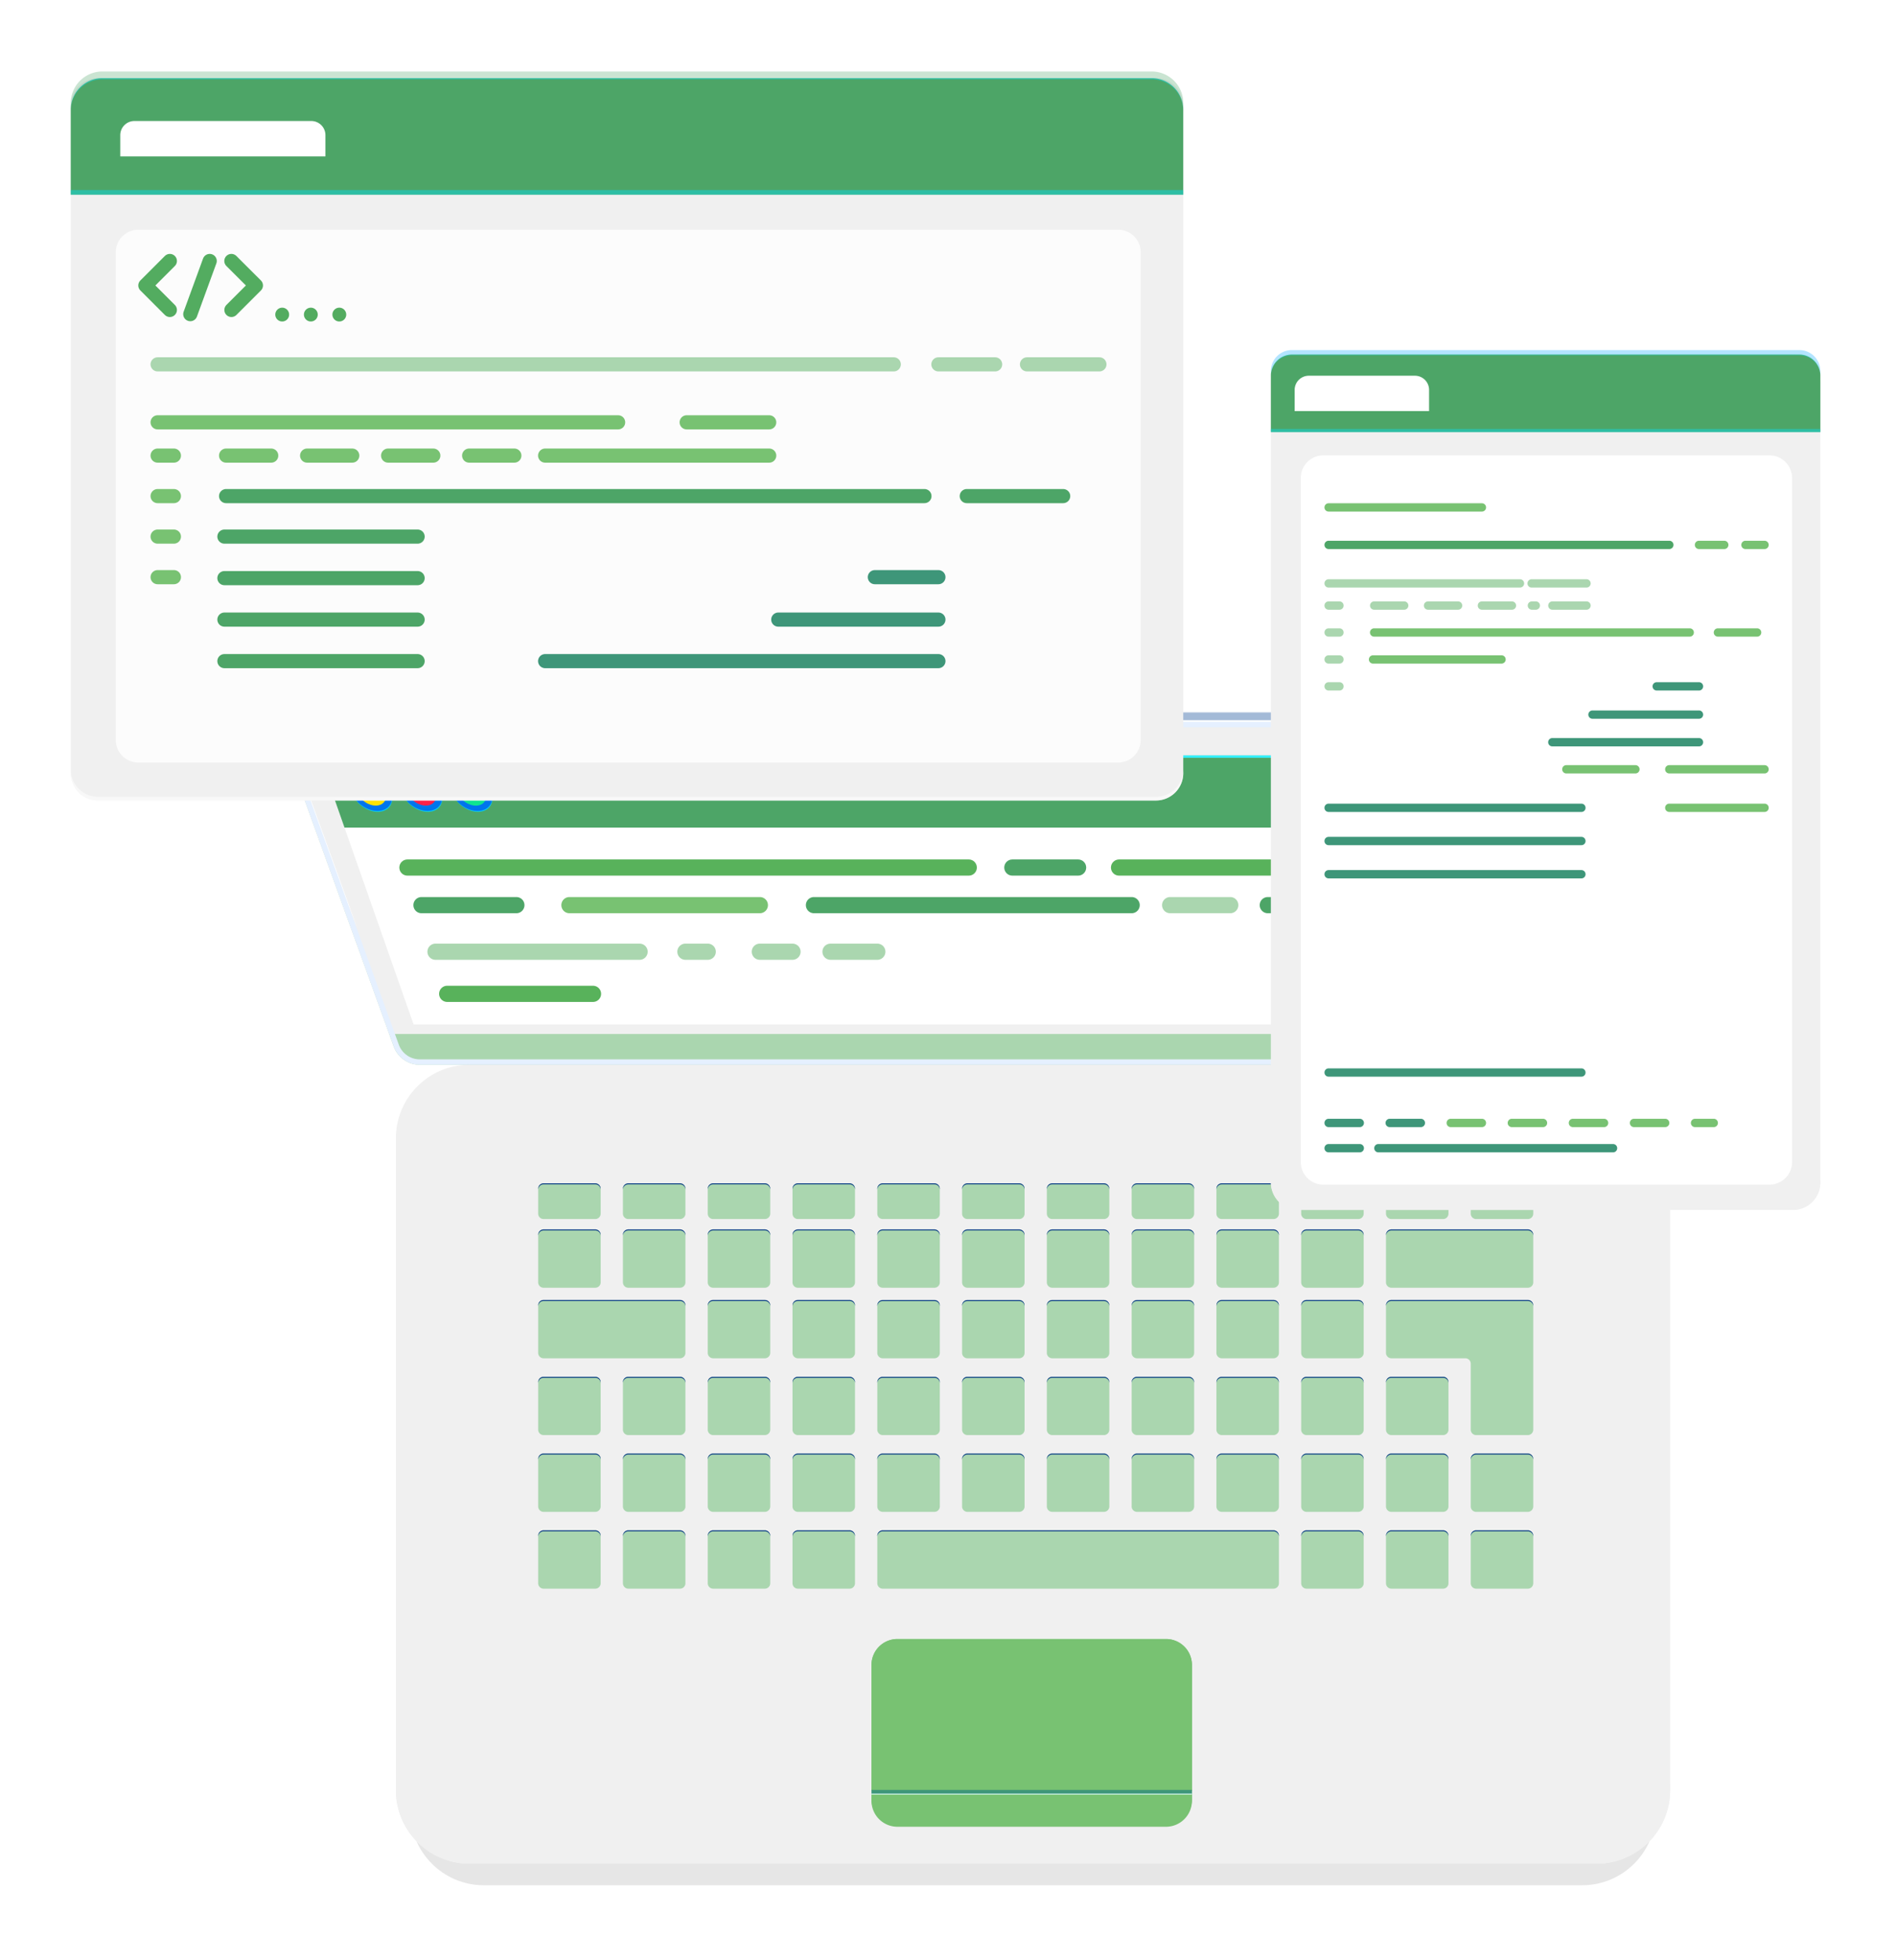 <svg width="268" height="277" fill="none" xmlns="http://www.w3.org/2000/svg"><g filter="url(#filter0_d)"><path opacity=".28" d="M223.637 263.442H68.395c-5.738 0-10.395-4.657-10.395-10.396v-89.552c0-5.739 4.657-10.395 10.395-10.395h155.242c5.739 0 10.396 4.656 10.396 10.395v89.552c0 5.739-4.649 10.396-10.396 10.396z" fill="#A4A4A4"/><path d="M225.68 260.393H66.353c-5.739 0-10.396-4.656-10.396-10.395v-92.121c0-5.739 4.657-10.395 10.396-10.395H225.68c5.738 0 10.395 4.656 10.395 10.395v92.113c0 5.747-4.649 10.403-10.395 10.403z" fill="#F0F0F0"/><path d="M225.68 258.983H66.353c-5.739 0-10.396-4.656-10.396-10.395v1.41c0 5.739 4.657 10.395 10.396 10.395H225.68c5.738 0 10.395-4.656 10.395-10.395v-1.41c0 5.739-4.649 10.395-10.395 10.395zM217.868 226.097H74.173a3.662 3.662 0 0 1-3.666-3.666v-59.142a3.662 3.662 0 0 1 3.666-3.666h143.695a3.662 3.662 0 0 1 3.665 3.666v59.142a3.672 3.672 0 0 1-3.665 3.666z" fill="#F0F0F0"/><path d="M217.868 225.068H74.173a3.663 3.663 0 0 1-3.666-3.666v-58.121a3.663 3.663 0 0 1 3.666-3.666h143.695a3.662 3.662 0 0 1 3.665 3.666v58.121a3.667 3.667 0 0 1-3.665 3.666z" fill="#F0F0F0"/><path d="M136.752 210.671h7.309c.42 0 .763-.343.763-.762v-6.715a.765.765 0 0 0-.763-.762h-7.309a.764.764 0 0 0-.762.762v6.715c0 .419.343.762.762.762zm-11.981 0h7.309c.42 0 .763-.343.763-.762v-6.715a.765.765 0 0 0-.763-.762h-7.309a.764.764 0 0 0-.762.762v6.715c0 .419.343.762.762.762zm-47.939-31.675h7.31c.419 0 .762-.343.762-.762v-6.714a.764.764 0 0 0-.763-.762h-7.309a.764.764 0 0 0-.762.762v6.714c0 .419.343.762.763.762zm47.939 9.969h7.309c.42 0 .763-.343.763-.762v-6.714a.765.765 0 0 0-.763-.763h-7.309a.765.765 0 0 0-.762.763v6.714c0 .419.343.762.762.762zm0 10.853h7.309c.42 0 .763-.343.763-.762v-6.714a.765.765 0 0 0-.763-.763h-7.309a.765.765 0 0 0-.762.763v6.714c0 .419.343.762.762.762zm0-30.531h7.309c.42 0 .763-.343.763-.763v-3.521a.765.765 0 0 0-.763-.762h-7.309a.764.764 0 0 0-.762.762v3.521c0 .42.343.763.762.763zm0 9.709h7.309c.42 0 .763-.343.763-.762v-6.714a.765.765 0 0 0-.763-.762h-7.309a.764.764 0 0 0-.762.762v6.714c0 .419.343.762.762.762zm-47.939-9.709h7.31c.419 0 .762-.343.762-.763v-3.521a.764.764 0 0 0-.763-.762h-7.309a.764.764 0 0 0-.762.762v3.521c0 .42.343.763.763.763zm19.29 11.439h-19.29a.765.765 0 0 0-.762.763v6.714c0 .419.343.762.763.762h19.29c.419 0 .762-.343.762-.762v-6.714a.765.765 0 0 0-.763-.763zm0 10.853h-7.309a.765.765 0 0 0-.762.763v6.714c0 .419.343.762.762.762h7.31c.419 0 .762-.343.762-.762v-6.714a.765.765 0 0 0-.763-.763zm-11.98 10.853h-7.31a.764.764 0 0 0-.762.762v6.715c0 .419.343.762.763.762h7.308c.42 0 .763-.343.763-.762v-6.715a.764.764 0 0 0-.763-.762zm11.98-31.674h-7.309a.764.764 0 0 0-.762.762v6.714c0 .419.343.762.762.762h7.31c.419 0 .762-.343.762-.762v-6.714a.764.764 0 0 0-.763-.762zm0 31.674h-7.309a.764.764 0 0 0-.762.762v6.715c0 .419.343.762.762.762h7.31c.419 0 .762-.343.762-.762v-6.715a.764.764 0 0 0-.763-.762zm-11.98-10.853h-7.31a.765.765 0 0 0-.762.763v6.714c0 .419.343.762.763.762h7.308c.42 0 .763-.343.763-.762v-6.714a.765.765 0 0 0-.763-.763zm11.98 21.706h-7.309a.764.764 0 0 0-.762.762v6.715c0 .419.343.762.762.762h7.31c.419 0 .762-.343.762-.762v-6.715a.764.764 0 0 0-.763-.762zm64.6-13.467h7.309a.764.764 0 0 0 .762-.762v-6.714a.765.765 0 0 0-.762-.763h-7.309a.765.765 0 0 0-.762.763v6.714c0 .419.343.762.762.762zm-23.97 0h7.309c.42 0 .763-.343.763-.762v-6.714a.765.765 0 0 0-.763-.763h-7.309a.765.765 0 0 0-.762.763v6.714c0 .419.343.762.762.762zm23.97-10.853h7.309a.764.764 0 0 0 .762-.762v-6.714a.765.765 0 0 0-.762-.763h-7.309a.765.765 0 0 0-.762.763v6.714c0 .419.343.762.762.762zm-11.989-19.678h7.309a.765.765 0 0 0 .762-.763v-3.521a.764.764 0 0 0-.762-.762h-7.309a.764.764 0 0 0-.762.762v3.521c0 .42.343.763.762.763zm11.989 41.384h7.309a.764.764 0 0 0 .762-.762v-6.715a.764.764 0 0 0-.762-.762h-7.309a.764.764 0 0 0-.762.762v6.715c0 .419.343.762.762.762zm35.95-41.384h7.309a.765.765 0 0 0 .762-.763v-3.521a.764.764 0 0 0-.762-.762h-7.309a.764.764 0 0 0-.762.762v3.521c0 .42.343.763.762.763zm-35.95 0h7.309a.765.765 0 0 0 .762-.763v-3.521a.764.764 0 0 0-.762-.762h-7.309a.764.764 0 0 0-.762.762v3.521c0 .42.343.763.762.763zm0 9.709h7.309a.764.764 0 0 0 .762-.762v-6.714a.764.764 0 0 0-.762-.762h-7.309a.764.764 0 0 0-.762.762v6.714c0 .419.343.762.762.762zm-64.6-14.755h-7.309a.764.764 0 0 0-.762.762v3.521c0 .42.343.763.762.763h7.31c.419 0 .762-.343.762-.763v-3.521a.764.764 0 0 0-.763-.762zm40.63 14.755h7.309c.42 0 .763-.343.763-.762v-6.714a.765.765 0 0 0-.763-.762h-7.309a.764.764 0 0 0-.762.762v6.714c0 .419.343.762.762.762zm11.981 0h7.309a.764.764 0 0 0 .762-.762v-6.714a.764.764 0 0 0-.762-.762h-7.309a.764.764 0 0 0-.762.762v6.714c0 .419.343.762.762.762zm-11.981 9.969h7.309c.42 0 .763-.343.763-.762v-6.714a.765.765 0 0 0-.763-.763h-7.309a.765.765 0 0 0-.762.763v6.714c0 .419.343.762.762.762zm0-19.678h7.309c.42 0 .763-.343.763-.763v-3.521a.765.765 0 0 0-.763-.762h-7.309a.764.764 0 0 0-.762.762v3.521c0 .42.343.763.762.763zm11.981 41.384h7.309a.764.764 0 0 0 .762-.762v-6.715a.764.764 0 0 0-.762-.762h-7.309a.764.764 0 0 0-.762.762v6.715c0 .419.343.762.762.762zm0-21.706h7.309a.764.764 0 0 0 .762-.762v-6.714a.765.765 0 0 0-.762-.763h-7.309a.765.765 0 0 0-.762.763v6.714c0 .419.343.762.762.762zm0 10.853h7.309a.764.764 0 0 0 .762-.762v-6.714a.765.765 0 0 0-.762-.763h-7.309a.765.765 0 0 0-.762.763v6.714c0 .419.343.762.762.762zm-64.592 13.467h-7.309a.764.764 0 0 0-.762.762v6.715c0 .419.343.762.763.762h7.308c.42 0 .763-.343.763-.762v-6.715a.764.764 0 0 0-.763-.762zm107.852-21.706h-7.309a.765.765 0 0 0-.762.763v6.714c0 .419.343.762.762.762h7.309a.764.764 0 0 0 .762-.762v-6.714a.765.765 0 0 0-.762-.763zm0-10.853h-7.309a.765.765 0 0 0-.762.763v6.714c0 .419.343.762.762.762h7.309a.764.764 0 0 0 .762-.762v-6.714a.765.765 0 0 0-.762-.763zm11.988 32.559h-7.309a.764.764 0 0 0-.762.762v6.715c0 .419.343.762.762.762h7.309a.764.764 0 0 0 .762-.762v-6.715a.764.764 0 0 0-.762-.762zm-11.988-49.044h-7.309a.764.764 0 0 0-.762.762v3.521c0 .42.343.763.762.763h7.309a.765.765 0 0 0 .762-.763v-3.521a.764.764 0 0 0-.762-.762zm0 6.517h-7.309a.764.764 0 0 0-.762.762v6.714c0 .419.343.762.762.762h7.309a.764.764 0 0 0 .762-.762v-6.714a.764.764 0 0 0-.762-.762zm-11.981 0h-7.309a.764.764 0 0 0-.762.762v6.714c0 .419.343.762.762.762h7.309a.764.764 0 0 0 .762-.762v-6.714a.764.764 0 0 0-.762-.762zm0-6.517h-7.309a.764.764 0 0 0-.762.762v3.521c0 .42.343.763.762.763h7.309a.765.765 0 0 0 .762-.763v-3.521a.764.764 0 0 0-.762-.762zm11.981 49.044h-7.309a.764.764 0 0 0-.762.762v6.715c0 .419.343.762.762.762h7.309a.764.764 0 0 0 .762-.762v-6.715a.764.764 0 0 0-.762-.762zm0-10.853h-7.309a.764.764 0 0 0-.762.762v6.715c0 .419.343.762.762.762h7.309a.764.764 0 0 0 .762-.762v-6.715a.764.764 0 0 0-.762-.762zm23.969-31.674h-19.29a.764.764 0 0 0-.762.762v6.714c0 .419.343.762.762.762h19.29a.764.764 0 0 0 .762-.762v-6.714a.764.764 0 0 0-.762-.762zm0-6.517h-7.309a.764.764 0 0 0-.762.762v3.521c0 .42.343.763.762.763h7.309a.765.765 0 0 0 .762-.763v-3.521a.764.764 0 0 0-.762-.762zm0 16.485h-19.29a.765.765 0 0 0-.762.763v6.714c0 .419.343.762.762.762h10.457c.419 0 .762.343.762.762v9.329c0 .419.343.762.762.762h7.309a.764.764 0 0 0 .762-.762v-17.567a.765.765 0 0 0-.762-.763zm-107.851 32.559h-7.309a.764.764 0 0 0-.762.762v6.715c0 .419.343.762.762.762h7.309a.764.764 0 0 0 .762-.762v-6.715a.764.764 0 0 0-.762-.762zm95.87-10.853h-7.309a.764.764 0 0 0-.762.762v6.715c0 .419.343.762.762.762h7.309a.764.764 0 0 0 .762-.762v-6.715a.764.764 0 0 0-.762-.762zm0-10.853h-7.309a.765.765 0 0 0-.762.763v6.714c0 .419.343.762.762.762h7.309a.764.764 0 0 0 .762-.762v-6.714a.765.765 0 0 0-.762-.763zm11.981 21.706h-7.309a.764.764 0 0 0-.762.762v6.715c0 .419.343.762.762.762h7.309a.764.764 0 0 0 .762-.762v-6.715a.764.764 0 0 0-.762-.762zm0-10.853h-7.309a.764.764 0 0 0-.762.762v6.715c0 .419.343.762.762.762h7.309a.764.764 0 0 0 .762-.762v-6.715a.764.764 0 0 0-.762-.762zm-95.87 0h-7.309a.764.764 0 0 0-.762.762v6.715c0 .419.343.762.762.762h7.309a.764.764 0 0 0 .762-.762v-6.715a.764.764 0 0 0-.762-.762zm-11.981-31.674h-7.309a.764.764 0 0 0-.762.762v6.714c0 .419.343.762.762.762h7.309a.764.764 0 0 0 .762-.762v-6.714a.764.764 0 0 0-.762-.762zm11.981 42.527h-7.309a.764.764 0 0 0-.762.762v6.715c0 .419.343.762.762.762h7.309a.764.764 0 0 0 .762-.762v-6.715a.764.764 0 0 0-.762-.762zm-11.981-49.044h-7.309a.764.764 0 0 0-.762.762v3.521c0 .42.343.763.762.763h7.309a.765.765 0 0 0 .762-.763v-3.521a.764.764 0 0 0-.762-.762zm71.901 16.485h-7.309a.765.765 0 0 0-.762.763v6.714c0 .419.343.762.762.762h7.309a.764.764 0 0 0 .762-.762v-6.714a.765.765 0 0 0-.762-.763zm-71.901 21.706h-7.309a.764.764 0 0 0-.762.762v6.715c0 .419.343.762.762.762h7.309a.764.764 0 0 0 .762-.762v-6.715a.764.764 0 0 0-.762-.762zm0-10.853h-7.309a.765.765 0 0 0-.762.763v6.714c0 .419.343.762.762.762h7.309a.764.764 0 0 0 .762-.762v-6.714a.765.765 0 0 0-.762-.763zm0-10.853h-7.309a.765.765 0 0 0-.762.763v6.714c0 .419.343.762.762.762h7.309a.764.764 0 0 0 .762-.762v-6.714a.765.765 0 0 0-.762-.763zm11.981 10.853h-7.309a.765.765 0 0 0-.762.763v6.714c0 .419.343.762.762.762h7.309a.764.764 0 0 0 .762-.762v-6.714a.765.765 0 0 0-.762-.763zm59.92 0h-7.309a.765.765 0 0 0-.762.763v6.714c0 .419.343.762.762.762h7.309a.764.764 0 0 0 .762-.762v-6.714a.765.765 0 0 0-.762-.763zm0 21.706h-55.241a.764.764 0 0 0-.762.762v6.715c0 .419.343.762.762.762h55.241a.764.764 0 0 0 .762-.762v-6.715a.764.764 0 0 0-.762-.762zm0-10.853h-7.309a.764.764 0 0 0-.762.762v6.715c0 .419.343.762.762.762h7.309a.764.764 0 0 0 .762-.762v-6.715a.764.764 0 0 0-.762-.762zm-59.92-21.706h-7.309a.765.765 0 0 0-.762.763v6.714c0 .419.343.762.762.762h7.309a.764.764 0 0 0 .762-.762v-6.714a.765.765 0 0 0-.762-.763zm0-9.968h-7.309a.764.764 0 0 0-.762.762v6.714c0 .419.343.762.762.762h7.309a.764.764 0 0 0 .762-.762v-6.714a.764.764 0 0 0-.762-.762zm0-6.517h-7.309a.764.764 0 0 0-.762.762v3.521c0 .42.343.763.762.763h7.309a.765.765 0 0 0 .762-.763v-3.521a.764.764 0 0 0-.762-.762z" fill="#AAD6AF"/><path d="M76.832 164.378h7.31c.419 0 .762.343.762.763v-.138a.764.764 0 0 0-.763-.762h-7.309a.764.764 0 0 0-.762.762v.138c0-.42.343-.763.763-.763zM76.832 170.895h7.31c.419 0 .762.343.762.762v-.137a.764.764 0 0 0-.763-.762h-7.309a.764.764 0 0 0-.762.762v.137c0-.419.343-.762.763-.762zM124.771 202.569h7.309c.42 0 .763.343.763.763v-.138a.765.765 0 0 0-.763-.762h-7.309a.764.764 0 0 0-.762.762v.138c0-.42.343-.763.762-.763zM124.771 180.871h7.309c.42 0 .763.343.763.762v-.137a.765.765 0 0 0-.763-.762h-7.309a.764.764 0 0 0-.762.762v.137c0-.419.343-.762.762-.762zM124.771 170.895h7.309c.42 0 .763.343.763.762v-.137a.765.765 0 0 0-.763-.762h-7.309a.764.764 0 0 0-.762.762v.137c0-.419.343-.762.762-.762zM124.771 191.717h7.309c.42 0 .763.342.763.762v-.138a.765.765 0 0 0-.763-.762h-7.309a.764.764 0 0 0-.762.762v.138c0-.42.343-.762.762-.762zM84.141 213.285h-7.309a.764.764 0 0 0-.762.762v.137c0-.419.343-.762.763-.762h7.308c.42 0 .763.343.763.762v-.137a.764.764 0 0 0-.763-.762zM96.122 191.579h-7.309a.764.764 0 0 0-.762.762v.138c0-.42.343-.762.762-.762h7.31c.419 0 .762.342.762.762v-.138a.764.764 0 0 0-.763-.762zM84.141 202.432h-7.309a.764.764 0 0 0-.762.762v.138c0-.42.343-.763.763-.763h7.308c.42 0 .763.343.763.763v-.138a.764.764 0 0 0-.763-.762zM124.771 164.378h7.309c.42 0 .763.343.763.763v-.138a.765.765 0 0 0-.763-.762h-7.309a.764.764 0 0 0-.762.762v.138c0-.42.343-.763.762-.763zM96.122 170.758h-7.309a.764.764 0 0 0-.762.762v.137c0-.419.343-.762.762-.762h7.31c.419 0 .762.343.762.762v-.137a.764.764 0 0 0-.763-.762zM96.122 180.726h-19.29a.764.764 0 0 0-.762.762v.138c0-.42.343-.763.763-.763h19.29c.419 0 .762.343.762.763v-.138a.764.764 0 0 0-.763-.762zM84.141 191.579h-7.309a.764.764 0 0 0-.762.762v.138c0-.42.343-.762.763-.762h7.308c.42 0 .763.342.763.762v-.138a.764.764 0 0 0-.763-.762zM96.122 213.285h-7.309a.764.764 0 0 0-.762.762v.137c0-.419.343-.762.762-.762h7.31c.419 0 .762.343.762.762v-.137a.764.764 0 0 0-.763-.762zM96.122 202.432h-7.309a.764.764 0 0 0-.762.762v.138c0-.42.343-.763.762-.763h7.31c.419 0 .762.343.762.763v-.138a.764.764 0 0 0-.763-.762zM160.722 202.569h7.309c.419 0 .762.343.762.763v-.138a.764.764 0 0 0-.762-.762h-7.309a.764.764 0 0 0-.762.762v.138c0-.42.343-.763.762-.763zM160.722 180.871h7.309c.419 0 .762.343.762.762v-.137a.764.764 0 0 0-.762-.762h-7.309a.764.764 0 0 0-.762.762v.137c0-.419.343-.762.762-.762zM160.722 191.717h7.309c.419 0 .762.342.762.762v-.138a.764.764 0 0 0-.762-.762h-7.309a.764.764 0 0 0-.762.762v.138c0-.42.343-.762.762-.762zM96.122 164.241h-7.309a.764.764 0 0 0-.762.762v.138c0-.42.343-.763.762-.763h7.31c.419 0 .762.343.762.763v-.138a.764.764 0 0 0-.763-.762zM148.733 164.378h7.309c.419 0 .762.343.762.763v-.138a.764.764 0 0 0-.762-.762h-7.309a.764.764 0 0 0-.762.762v.138c0-.42.343-.763.762-.763zM148.733 170.895h7.309c.419 0 .762.343.762.762v-.137a.764.764 0 0 0-.762-.762h-7.309a.764.764 0 0 0-.762.762v.137c0-.419.343-.762.762-.762zM196.672 164.378h7.309c.419 0 .762.343.762.763v-.138a.764.764 0 0 0-.762-.762h-7.309a.764.764 0 0 0-.762.762v.138c0-.42.343-.763.762-.763zM160.722 170.895h7.309c.419 0 .762.343.762.762v-.137a.764.764 0 0 0-.762-.762h-7.309a.764.764 0 0 0-.762.762v.137c0-.419.343-.762.762-.762zM160.722 164.378h7.309c.419 0 .762.343.762.763v-.138a.764.764 0 0 0-.762-.762h-7.309a.764.764 0 0 0-.762.762v.138c0-.42.343-.763.762-.763zM148.733 180.871h7.309c.419 0 .762.343.762.762v-.137a.764.764 0 0 0-.762-.762h-7.309a.764.764 0 0 0-.762.762v.137c0-.419.343-.762.762-.762zM136.752 170.895h7.309c.42 0 .762.343.762.762v-.137a.764.764 0 0 0-.762-.762h-7.309a.764.764 0 0 0-.762.762v.137c0-.419.343-.762.762-.762zM136.752 180.871h7.309c.42 0 .762.343.762.762v-.137a.764.764 0 0 0-.762-.762h-7.309a.764.764 0 0 0-.762.762v.137c0-.419.343-.762.762-.762zM136.752 191.717h7.309c.42 0 .762.342.762.762v-.138a.764.764 0 0 0-.762-.762h-7.309a.764.764 0 0 0-.762.762v.138c0-.42.343-.762.762-.762zM148.733 191.717h7.309c.419 0 .762.342.762.762v-.138a.764.764 0 0 0-.762-.762h-7.309a.764.764 0 0 0-.762.762v.138c0-.42.343-.762.762-.762zM136.752 202.569h7.309c.42 0 .762.343.762.763v-.138a.764.764 0 0 0-.762-.762h-7.309a.764.764 0 0 0-.762.762v.138c0-.42.343-.763.762-.763zM136.752 164.378h7.309c.42 0 .762.343.762.763v-.138a.764.764 0 0 0-.762-.762h-7.309a.764.764 0 0 0-.762.762v.138c0-.42.343-.763.762-.763zM148.733 202.569h7.309c.419 0 .762.343.762.763v-.138a.764.764 0 0 0-.762-.762h-7.309a.764.764 0 0 0-.762.762v.138c0-.42.343-.763.762-.763zM180.012 213.285h-55.241a.764.764 0 0 0-.762.762v.137c0-.419.343-.762.762-.762h55.241c.419 0 .762.343.762.762v-.137a.764.764 0 0 0-.762-.762zM203.981 213.285h-7.309a.764.764 0 0 0-.762.762v.137c0-.419.343-.762.762-.762h7.309c.419 0 .762.343.762.762v-.137a.764.764 0 0 0-.762-.762zM191.993 164.241h-7.309a.764.764 0 0 0-.762.762v.138c0-.42.343-.763.762-.763h7.309c.419 0 .762.343.762.763v-.138a.764.764 0 0 0-.762-.762zM191.993 180.726h-7.309a.764.764 0 0 0-.762.762v.138c0-.42.343-.763.762-.763h7.309c.419 0 .762.343.762.763v-.138a.764.764 0 0 0-.762-.762zM191.993 170.758h-7.309a.764.764 0 0 0-.762.762v.137c0-.419.343-.762.762-.762h7.309c.419 0 .762.343.762.762v-.137a.764.764 0 0 0-.762-.762zM191.993 191.579h-7.309a.764.764 0 0 0-.762.762v.138c0-.42.343-.762.762-.762h7.309c.419 0 .762.342.762.762v-.138a.764.764 0 0 0-.762-.762zM191.993 213.285h-7.309a.764.764 0 0 0-.762.762v.137c0-.419.343-.762.762-.762h7.309c.419 0 .762.343.762.762v-.137a.764.764 0 0 0-.762-.762zM191.993 202.432h-7.309a.764.764 0 0 0-.762.762v.138c0-.42.343-.763.762-.763h7.309c.419 0 .762.343.762.763v-.138a.764.764 0 0 0-.762-.762zM215.962 164.241h-7.309a.764.764 0 0 0-.762.762v.138c0-.42.343-.763.762-.763h7.309c.419 0 .762.343.762.763v-.138a.764.764 0 0 0-.762-.762zM203.981 202.432h-7.309a.764.764 0 0 0-.762.762v.138c0-.42.343-.763.762-.763h7.309c.419 0 .762.343.762.763v-.138a.764.764 0 0 0-.762-.762zM180.012 164.241h-7.309a.764.764 0 0 0-.762.762v.138c0-.42.343-.763.762-.763h7.309c.419 0 .762.343.762.763v-.138a.764.764 0 0 0-.762-.762zM215.962 180.726h-19.29a.764.764 0 0 0-.762.762v.138c0-.42.343-.763.762-.763h19.29c.419 0 .762.343.762.763v-.138a.764.764 0 0 0-.762-.762zM215.962 170.758h-19.29a.764.764 0 0 0-.762.762v.137c0-.419.343-.762.762-.762h19.29c.419 0 .762.343.762.762v-.137a.764.764 0 0 0-.762-.762zM215.962 202.432h-7.309a.764.764 0 0 0-.762.762v.138c0-.42.343-.763.762-.763h7.309c.419 0 .762.343.762.763v-.138a.764.764 0 0 0-.762-.762zM203.981 191.579h-7.309a.764.764 0 0 0-.762.762v.138c0-.42.343-.762.762-.762h7.309c.419 0 .762.342.762.762v-.138a.764.764 0 0 0-.762-.762zM215.962 213.285h-7.309a.764.764 0 0 0-.762.762v.137c0-.419.343-.762.762-.762h7.309c.419 0 .762.343.762.762v-.137a.764.764 0 0 0-.762-.762zM120.092 202.432h-7.309a.764.764 0 0 0-.762.762v.138c0-.42.343-.763.762-.763h7.309c.419 0 .762.343.762.763v-.138a.764.764 0 0 0-.762-.762zM108.111 164.241h-7.309a.764.764 0 0 0-.762.762v.138c0-.42.343-.763.762-.763h7.309c.419 0 .762.343.762.763v-.138a.764.764 0 0 0-.762-.762zM120.092 213.285h-7.309a.764.764 0 0 0-.762.762v.137c0-.419.343-.762.762-.762h7.309c.419 0 .762.343.762.762v-.137a.764.764 0 0 0-.762-.762zM108.111 213.285h-7.309a.764.764 0 0 0-.762.762v.137c0-.419.343-.762.762-.762h7.309c.419 0 .762.343.762.762v-.137a.764.764 0 0 0-.762-.762zM108.111 170.758h-7.309a.764.764 0 0 0-.762.762v.137c0-.419.343-.762.762-.762h7.309c.419 0 .762.343.762.762v-.137a.764.764 0 0 0-.762-.762zM108.111 202.432h-7.309a.764.764 0 0 0-.762.762v.138c0-.42.343-.763.762-.763h7.309c.419 0 .762.343.762.763v-.138a.764.764 0 0 0-.762-.762zM108.111 180.726h-7.309a.764.764 0 0 0-.762.762v.138c0-.42.343-.763.762-.763h7.309c.419 0 .762.343.762.763v-.138a.764.764 0 0 0-.762-.762zM108.111 191.579h-7.309a.764.764 0 0 0-.762.762v.138c0-.42.343-.762.762-.762h7.309c.419 0 .762.342.762.762v-.138a.764.764 0 0 0-.762-.762zM180.012 191.579h-7.309a.764.764 0 0 0-.762.762v.138c0-.42.343-.762.762-.762h7.309c.419 0 .762.342.762.762v-.138a.764.764 0 0 0-.762-.762zM180.012 202.432h-7.309a.764.764 0 0 0-.762.762v.138c0-.42.343-.763.762-.763h7.309c.419 0 .762.343.762.763v-.138a.764.764 0 0 0-.762-.762zM180.012 170.758h-7.309a.764.764 0 0 0-.762.762v.137c0-.419.343-.762.762-.762h7.309c.419 0 .762.343.762.762v-.137a.764.764 0 0 0-.762-.762zM180.012 180.726h-7.309a.764.764 0 0 0-.762.762v.138c0-.42.343-.763.762-.763h7.309c.419 0 .762.343.762.763v-.138a.764.764 0 0 0-.762-.762zM120.092 164.241h-7.309a.764.764 0 0 0-.762.762v.138c0-.42.343-.763.762-.763h7.309c.419 0 .762.343.762.763v-.138a.764.764 0 0 0-.762-.762zM120.092 180.726h-7.309a.764.764 0 0 0-.762.762v.138c0-.42.343-.763.762-.763h7.309c.419 0 .762.343.762.763v-.138a.764.764 0 0 0-.762-.762zM120.092 170.758h-7.309a.764.764 0 0 0-.762.762v.137c0-.419.343-.762.762-.762h7.309c.419 0 .762.343.762.762v-.137a.764.764 0 0 0-.762-.762zM120.092 191.579h-7.309a.764.764 0 0 0-.762.762v.138c0-.42.343-.762.762-.762h7.309c.419 0 .762.342.762.762v-.138a.764.764 0 0 0-.762-.762z" fill="#003284"/><path d="M164.815 255.173h-37.963a3.663 3.663 0 0 1-3.666-3.666v-19.199a3.663 3.663 0 0 1 3.666-3.666h37.963a3.662 3.662 0 0 1 3.665 3.666v19.199a3.667 3.667 0 0 1-3.665 3.666z" fill="#78C272"/><path d="M164.815 254.936h-37.963a3.662 3.662 0 0 1-3.666-3.665v-18.963a3.663 3.663 0 0 1 3.666-3.666h37.963a3.662 3.662 0 0 1 3.665 3.666v18.963a3.661 3.661 0 0 1-3.665 3.665z" fill="#78C272"/><path d="M168.48 250.089h-45.294v.526h45.294v-.526z" fill="#E6FFFF"/><path d="M168.48 249.967h-45.294v.526h45.294v-.526z" fill="#3E9679"/><path d="M232.074 145.691H59.966a3.903 3.903 0 0 1-3.658-2.561l-15.586-40.104c-.442-3.247 1.959-5.45 4.65-5.45H246.66c3.156 0 5.198 2.965 4.604 5.953l-15.54 39.601a3.884 3.884 0 0 1-3.651 2.561z" fill="#A3BAD7"/><path d="M45.371 97.698h201.29c2.744 0 4.642 2.24 4.703 4.794.008-2.599-1.913-4.916-4.703-4.916H45.371c-2.53 0-4.801 1.944-4.695 4.878-.038-2.858 2.203-4.756 4.695-4.756z" fill="#fff"/><path d="M232.699 147.482H59.334a3.925 3.925 0 0 1-3.681-2.584L40.958 104.26c-.922-2.553.968-5.243 3.681-5.243h202.762c2.713 0 4.603 2.69 3.681 5.243l-14.694 40.638a3.932 3.932 0 0 1-3.689 2.584z" fill="#AAD6AF"/><path d="M247.393 99.017H44.639c-2.713 0-4.603 2.69-3.68 5.243l14.06 38.877H237.02l14.062-38.877c.914-2.553-.976-5.243-3.689-5.243z" fill="#F0F0F0"/><path d="M45.112 103.757l13.353 38.031h174.333l14.069-38.031H45.112z" fill="#fff"/><path d="M240.831 130.112l10.274-26.187c.838-2.523-1.037-5.144-3.712-5.144H44.639c-2.377 0-4.115 2.065-3.902 4.29l9.817 25.266-8.88-24.572a3.13 3.13 0 0 1 .382-2.881 3.118 3.118 0 0 1 2.584-1.341H247.4c1.044 0 1.981.487 2.583 1.341.602.854.74 1.905.381 2.881l-9.534 26.347z" fill="#fff"/><path d="M247.393 99.779a3.12 3.12 0 0 1 2.584 1.341 3.09 3.09 0 0 1 .381 2.881l-14.694 40.638a3.162 3.162 0 0 1-2.965 2.08H59.334a3.161 3.161 0 0 1-2.965-2.08l-14.694-40.638a3.13 3.13 0 0 1 .38-2.881 3.12 3.12 0 0 1 2.584-1.341h202.754zm0-.762H44.639c-2.713 0-4.603 2.69-3.68 5.243l14.694 40.638a3.925 3.925 0 0 0 3.68 2.584H232.7a3.925 3.925 0 0 0 3.681-2.584l14.694-40.638c.922-2.553-.968-5.243-3.681-5.243z" fill="#E5F0FF"/><path d="M222.646 158.609c2.16 0 3.91-1.792 3.91-4.001 0-2.21-1.75-4.002-3.91-4.002-2.159 0-3.91 1.792-3.91 4.002 0 2.209 1.751 4.001 3.91 4.001z" fill="#E0F3FF"/><path d="M222.646 158.426a3.91 3.91 0 1 0 0-7.82 3.91 3.91 0 0 0 0 7.82z" fill="#B6BAD7"/><path d="M222.646 157.732a3.216 3.216 0 1 0 0-6.432 3.216 3.216 0 0 0 0 6.432z" fill="#D0DDFF"/><path d="M222.646 157.649a3.21 3.21 0 0 1-3.208-3.171c0 .015-.008.023-.008.038a3.217 3.217 0 0 0 6.432 0c0-.015 0-.023-.007-.038a3.211 3.211 0 0 1-3.209 3.171z" fill="#E0F3FF"/><path d="M48.694 113.962h194.393l3.78-10.205H45.112l3.582 10.205z" fill="#4DA567"/><path d="M246.738 104.1l.129-.343H45.112l.114.343h201.512z" fill="#35EFFF"/><path d="M55.094 110.967c.75-1.022.22-2.684-1.181-3.712-1.402-1.028-3.146-1.033-3.895-.012-.75 1.022-.22 2.684 1.181 3.712 1.402 1.028 3.146 1.033 3.895.012z" fill="#00D4FF"/><path d="M55.109 110.794c.704-1.038.119-2.663-1.306-3.629-1.425-.966-3.15-.907-3.854.131-.704 1.038-.12 2.663 1.305 3.629 1.425.966 3.151.907 3.855-.131z" fill="#0075EC"/><path d="M54.346 110.277c.495-.732.084-1.877-.92-2.557-1.003-.68-2.218-.638-2.714.093-.496.732-.085 1.877.919 2.557 1.003.68 2.218.638 2.715-.093z" fill="#FFE200"/><path d="M51.979 107.309c1.06 0 2.172.793 2.507 1.768 0-.015 0-.023-.007-.038-.32-.998-1.448-1.806-2.523-1.806-1.075 0-1.684.808-1.357 1.806.008.015.008.023.016.038-.297-.975.305-1.768 1.364-1.768z" fill="#FFFF4E"/><path d="M62.174 110.965c.75-1.022.22-2.683-1.182-3.712-1.401-1.028-3.145-1.033-3.895-.011-.749 1.022-.22 2.683 1.182 3.711s3.146 1.034 3.895.012z" fill="#00D4FF"/><path d="M62.188 110.793c.704-1.038.12-2.663-1.306-3.629-1.424-.966-3.15-.907-3.854.131-.704 1.038-.12 2.663 1.306 3.629 1.425.966 3.15.907 3.854-.131z" fill="#0075EC"/><path d="M61.425 110.276c.496-.732.085-1.877-.919-2.557-1.003-.68-2.219-.638-2.715.093-.496.732-.084 1.876.92 2.557 1.003.68 2.218.638 2.714-.093z" fill="#FF2149"/><path d="M59.052 107.309c1.06 0 2.172.793 2.507 1.768 0-.015 0-.023-.008-.038-.32-.998-1.448-1.806-2.522-1.806-1.075 0-1.685.808-1.357 1.806.008.015.008.023.015.038-.297-.975.313-1.768 1.365-1.768z" fill="#FF528A"/><path d="M69.253 110.963c.75-1.021.22-2.683-1.181-3.711-1.402-1.028-3.146-1.034-3.895-.012-.75 1.022-.22 2.684 1.181 3.712 1.402 1.028 3.146 1.033 3.895.011z" fill="#00D4FF"/><path d="M69.263 110.798c.704-1.038.12-2.663-1.305-3.629-1.425-.966-3.151-.907-3.855.131-.704 1.038-.12 2.663 1.306 3.629 1.425.966 3.15.907 3.854-.131z" fill="#0075EC"/><path d="M68.5 110.281c.496-.732.085-1.876-.919-2.557-1.003-.68-2.219-.638-2.715.093-.495.732-.084 1.877.92 2.557 1.003.68 2.218.638 2.714-.093z" fill="#0FE490"/><path d="M66.132 107.309c1.06 0 2.172.793 2.507 1.768 0-.015 0-.023-.007-.038-.32-.998-1.448-1.806-2.523-1.806-1.075 0-1.684.808-1.356 1.806.007.015.007.023.015.038-.297-.975.305-1.768 1.364-1.768z" fill="#45FFC6"/><path d="M136.935 120.753H57.588c-.632 0-1.143-.51-1.143-1.143s.51-1.143 1.143-1.143h79.347c.633 0 1.144.51 1.144 1.143s-.511 1.143-1.144 1.143z" fill="#58B25B"/><path d="M152.392 120.753h-9.299c-.632 0-1.143-.51-1.143-1.143s.511-1.143 1.143-1.143h9.299c.632 0 1.143.51 1.143 1.143s-.511 1.143-1.143 1.143z" fill="#4DA567"/><path d="M183.929 120.753h-25.753c-.632 0-1.143-.51-1.143-1.143s.511-1.143 1.143-1.143h25.753c.633 0 1.143.51 1.143 1.143s-.518 1.143-1.143 1.143z" fill="#58B25B"/><path d="M200.323 120.753h-5.183c-.632 0-1.143-.51-1.143-1.143s.511-1.143 1.143-1.143h5.183c.633 0 1.143.51 1.143 1.143a1.14 1.14 0 0 1-1.143 1.143zM209.217 120.753h-5.182c-.633 0-1.144-.51-1.144-1.143s.511-1.143 1.144-1.143h5.182c.633 0 1.143.51 1.143 1.143a1.14 1.14 0 0 1-1.143 1.143z" fill="#FF3EDD"/><path d="M72.991 126.065H59.578a1.142 1.142 0 1 1 0-2.286H72.99a1.142 1.142 0 1 1 0 2.286z" fill="#4DA567"/><path d="M107.402 126.065H80.491c-.633 0-1.143-.51-1.143-1.143 0-.632.51-1.143 1.143-1.143h26.919a1.142 1.142 0 1 1-.008 2.286z" fill="#78C272"/><path d="M159.96 126.065h-44.906a1.142 1.142 0 1 1 0-2.286h44.906a1.142 1.142 0 1 1 0 2.286z" fill="#4DA567"/><path d="M90.406 132.65H61.56c-.633 0-1.143-.51-1.143-1.143s.51-1.143 1.143-1.143h28.847c.633 0 1.143.51 1.143 1.143s-.51 1.143-1.143 1.143zM100.04 132.65h-3.155c-.633 0-1.144-.51-1.144-1.143s.511-1.143 1.144-1.143h3.155c.632 0 1.143.51 1.143 1.143s-.511 1.143-1.143 1.143zM112.021 132.65h-4.619c-.632 0-1.143-.51-1.143-1.143s.511-1.143 1.143-1.143h4.619c.632 0 1.143.51 1.143 1.143s-.511 1.143-1.143 1.143zM124.009 132.65h-6.615a1.14 1.14 0 0 1-1.143-1.143c0-.633.51-1.143 1.143-1.143h6.615c.633 0 1.144.51 1.144 1.143s-.511 1.143-1.144 1.143zM173.899 126.065h-8.498a1.142 1.142 0 1 1 0-2.286h8.498a1.142 1.142 0 1 1 0 2.286z" fill="#AAD6AF"/><path d="M197.732 126.065h-18.528a1.14 1.14 0 0 1-1.143-1.143c0-.632.51-1.143 1.143-1.143h18.528a1.142 1.142 0 1 1 0 2.286z" fill="#4DA567"/><path d="M83.821 138.603H63.213a1.142 1.142 0 0 1-1.143-1.144c0-.632.51-1.143 1.143-1.143h20.608c.633 0 1.144.511 1.144 1.143 0 .633-.511 1.144-1.144 1.144z" fill="#58B25B"/><path d="M230.191 133.923h-46.269a1.142 1.142 0 1 1 0-2.286h46.269a1.142 1.142 0 1 1 0 2.286zM227.646 138.603h-7.225a1.142 1.142 0 0 1-1.143-1.144c0-.632.51-1.143 1.143-1.143h7.225c.632 0 1.143.511 1.143 1.143 0 .633-.511 1.144-1.143 1.144zM216.724 138.603h-6.287a1.142 1.142 0 1 1 0-2.287h6.287a1.142 1.142 0 1 1 0 2.287z" fill="#FFC400"/><path opacity=".34" d="M246.509 104.718l.358-.961h-7.255l-38.039 38.031h7.865l37.071-37.07z" fill="#fff"/><path d="M163.389 110.136H13.864A3.864 3.864 0 0 1 10 106.272v-94.36a3.864 3.864 0 0 1 3.864-3.865H163.39a3.864 3.864 0 0 1 3.864 3.864v94.361a3.864 3.864 0 0 1-3.864 3.864z" fill="#F0F0F0"/><path opacity=".53" d="M163.389 109.618H13.864A3.864 3.864 0 0 1 10 105.754v.518a3.864 3.864 0 0 0 3.864 3.864H163.39a3.864 3.864 0 0 0 3.864-3.864v-.518a3.864 3.864 0 0 1-3.864 3.864z" fill="#fff"/><path opacity=".3" d="M162.787 7.102H14.474A4.476 4.476 0 0 0 10 11.576v.952a4.476 4.476 0 0 1 4.474-4.473h148.313a4.475 4.475 0 0 1 4.474 4.473v-.952a4.476 4.476 0 0 0-4.474-4.474z" fill="#4DA567"/><path d="M162.787 8.047H14.474A4.476 4.476 0 0 0 10 12.521v11.996h157.253V12.521a4.469 4.469 0 0 0-4.466-4.474z" fill="#4DA567"/><path opacity=".4" d="M162.787 8.047H14.474A4.476 4.476 0 0 0 10 12.521v.16a4.476 4.476 0 0 1 4.474-4.474h148.313a4.475 4.475 0 0 1 4.474 4.474v-.16a4.48 4.48 0 0 0-4.474-4.474zM167.253 23.854H10v.663h157.253v-.663z" fill="#00E3FF"/><path opacity=".81" d="M158.054 104.763H19.55a3.184 3.184 0 0 1-3.186-3.185V32.657a3.184 3.184 0 0 1 3.186-3.186h138.504a3.184 3.184 0 0 1 3.186 3.186v68.921a3.184 3.184 0 0 1-3.186 3.185z" fill="#fff"/><path d="M24.008 33.884l-3.46 3.46 3.46 3.46M32.704 33.884l3.468 3.46-3.46 3.46M26.897 41.399l2.744-7.515" stroke="#53AC60" stroke-width="2" stroke-miterlimit="10" stroke-linecap="round" stroke-linejoin="round"/><path d="M39.846 42.435a.976.976 0 1 0 0-1.95.976.976 0 0 0 0 1.95zM43.893 42.435a.976.976 0 1 0 0-1.95.976.976 0 0 0 0 1.95zM47.932 42.435a.976.976 0 1 0 0-1.951.976.976 0 0 0 0 1.951z" fill="#53AC60"/><path d="M22.278 48.494h104.056M132.644 48.494h8.018M145.166 48.494h10.236" stroke="#AAD6AF" stroke-width="2" stroke-miterlimit="10" stroke-linecap="round" stroke-linejoin="round"/><path d="M22.278 56.687h65.095M97.06 56.687h11.668M108.728 61.39H77.054M72.702 61.39h-6.387M61.247 61.39H54.86M49.792 61.39h-6.38M38.337 61.39h-6.38" stroke="#78C272" stroke-width="2" stroke-miterlimit="10" stroke-linecap="round" stroke-linejoin="round"/><path d="M130.67 67.113H31.957" stroke="#4DA567" stroke-width="2" stroke-miterlimit="10" stroke-linecap="round" stroke-linejoin="round"/><path d="M24.58 61.39h-2.302M24.58 67.113h-2.302M24.58 72.837h-2.302M24.58 78.569h-2.302" stroke="#78C272" stroke-width="2" stroke-miterlimit="10" stroke-linecap="round" stroke-linejoin="round"/><path d="M136.653 67.113h13.627M31.721 72.837H59.03M31.721 78.706H59.03M31.721 84.567H59.03M31.721 90.435H59.03" stroke="#4DA567" stroke-width="2" stroke-miterlimit="10" stroke-linecap="round" stroke-linejoin="round"/><path d="M77.054 90.435h55.59M110.009 84.567h22.635M123.659 78.569h8.985" stroke="#3E9679" stroke-width="2" stroke-miterlimit="10" stroke-linecap="round" stroke-linejoin="round"/><path d="M253.361 167.999h-69.775a3.95 3.95 0 0 1-3.948-3.948V51.055a3.95 3.95 0 0 1 3.948-3.948h69.775a3.95 3.95 0 0 1 3.948 3.948v112.996a3.95 3.95 0 0 1-3.948 3.948z" fill="#F0F0F0"/><path d="M253.445 167.549h-69.943a3.864 3.864 0 0 1-3.864-3.864v.45a3.864 3.864 0 0 0 3.864 3.864h69.943a3.864 3.864 0 0 0 3.864-3.864v-.45a3.864 3.864 0 0 1-3.864 3.864z" fill="#F0F0F0"/><path opacity=".3" d="M254.336 46.474h-71.725a2.971 2.971 0 0 0-2.973 2.973v.632a2.972 2.972 0 0 1 2.973-2.972h71.725a2.972 2.972 0 0 1 2.973 2.972v-.632a2.976 2.976 0 0 0-2.973-2.973z" fill="#00A3FF"/><path d="M254.336 47.107h-71.725a2.971 2.971 0 0 0-2.973 2.972v7.98h77.671v-7.98a2.976 2.976 0 0 0-2.973-2.972z" fill="#4DA567"/><path opacity=".4" d="M254.336 47.107h-71.725a2.971 2.971 0 0 0-2.973 2.972v.107a2.972 2.972 0 0 1 2.973-2.972h71.725a2.972 2.972 0 0 1 2.973 2.972v-.107a2.976 2.976 0 0 0-2.973-2.972zM257.309 57.625h-77.671v.442h77.671v-.442z" fill="#00E3FF"/><path d="M250.122 164.424h-63.068a3.184 3.184 0 0 1-3.186-3.186V64.545a3.184 3.184 0 0 1 3.186-3.186h63.068a3.184 3.184 0 0 1 3.185 3.186v96.693a3.19 3.19 0 0 1-3.185 3.186z" fill="#fff"/><path d="M235.961 74.598h-48.16a.582.582 0 0 1-.587-.587c0-.328.259-.587.587-.587h48.16c.328 0 .587.26.587.587 0 .32-.267.587-.587.587z" fill="#4DA567"/><path d="M243.727 74.598h-3.574a.582.582 0 0 1-.587-.587c0-.328.259-.587.587-.587h3.574a.587.587 0 0 1 0 1.174zM249.42 74.598h-2.698a.582.582 0 0 1-.586-.587c0-.328.259-.587.586-.587h2.698a.587.587 0 0 1 0 1.174z" fill="#78C272"/><path d="M214.849 80.04h-27.048a.582.582 0 0 1-.587-.587c0-.328.259-.587.587-.587h27.048c.328 0 .587.259.587.587a.582.582 0 0 1-.587.586zM224.254 80.04h-7.758a.582.582 0 0 1-.587-.587c0-.328.259-.587.587-.587h7.758a.587.587 0 0 1 0 1.174zM224.254 83.172h-4.824a.582.582 0 0 1-.587-.587c0-.328.259-.587.587-.587h4.824c.328 0 .587.26.587.587 0 .32-.267.587-.587.587zM217.09 83.172h-.556a.582.582 0 0 1-.587-.587c0-.328.259-.587.587-.587h.556c.328 0 .587.26.587.587 0 .32-.267.587-.587.587zM213.714 83.172h-4.245a.582.582 0 0 1-.587-.587c0-.328.259-.587.587-.587h4.245a.587.587 0 0 1 0 1.174zM206.1 83.172h-4.245a.582.582 0 0 1-.587-.587c0-.328.259-.587.587-.587h4.245a.587.587 0 0 1 0 1.174zM198.486 83.172h-4.245a.582.582 0 0 1-.587-.587c0-.328.259-.587.587-.587h4.245c.328 0 .587.26.587.587 0 .32-.267.587-.587.587z" fill="#AAD6AF"/><path d="M238.842 86.975h-44.609a.582.582 0 0 1-.586-.587c0-.328.259-.587.586-.587h44.609c.328 0 .587.26.587.587a.582.582 0 0 1-.587.587z" fill="#78C272"/><path d="M189.333 83.172h-1.532a.582.582 0 0 1-.587-.587c0-.328.259-.587.587-.587h1.532a.587.587 0 0 1 0 1.174zM189.333 86.975h-1.532a.582.582 0 0 1-.587-.587c0-.328.259-.587.587-.587h1.532c.328 0 .587.26.587.587a.582.582 0 0 1-.587.587zM189.333 90.786h-1.532a.582.582 0 0 1-.587-.587c0-.328.259-.587.587-.587h1.532a.587.587 0 0 1 0 1.174zM189.333 94.589h-1.532a.582.582 0 0 1-.587-.587c0-.328.259-.587.587-.587h1.532c.328 0 .587.26.587.587a.582.582 0 0 1-.587.587z" fill="#AAD6AF"/><path d="M248.369 86.975h-5.541a.582.582 0 0 1-.587-.587c0-.328.259-.587.587-.587h5.541a.586.586 0 1 1 0 1.174zM212.243 90.786h-18.162a.582.582 0 0 1-.587-.587c0-.328.259-.587.587-.587h18.162a.587.587 0 0 1 0 1.174z" fill="#78C272"/><path d="M240.153 102.485h-20.731a.583.583 0 0 1-.587-.587c0-.328.26-.587.587-.587h20.731c.327 0 .587.259.587.587 0 .327-.26.587-.587.587zM240.153 98.582H225.1a.583.583 0 0 1-.587-.586c0-.328.26-.587.587-.587h15.053c.327 0 .587.259.587.587 0 .327-.26.586-.587.586zM240.153 94.589h-5.976a.582.582 0 0 1-.586-.587c0-.328.259-.587.586-.587h5.976c.327 0 .587.26.587.587 0 .328-.26.587-.587.587z" fill="#3E9679"/><path d="M209.469 69.3h-21.668a.582.582 0 0 1-.587-.586c0-.328.259-.587.587-.587h21.668c.327 0 .587.26.587.587 0 .328-.26.587-.587.587z" fill="#78C272"/><path d="M223.538 111.752h-35.737a.582.582 0 0 1-.587-.587c0-.327.259-.586.587-.586h35.729c.328 0 .587.259.587.586a.575.575 0 0 1-.579.587zM223.538 116.447h-35.737a.582.582 0 0 1-.587-.587c0-.327.259-.587.587-.587h35.729c.328 0 .587.26.587.587a.58.58 0 0 1-.579.587zM223.538 121.142h-35.737a.582.582 0 0 1-.587-.587c0-.328.259-.587.587-.587h35.729c.328 0 .587.259.587.587a.58.58 0 0 1-.579.587zM223.538 149.166h-35.737a.582.582 0 0 1-.587-.587c0-.328.259-.587.587-.587h35.729c.328 0 .587.259.587.587a.58.58 0 0 1-.579.587z" fill="#3E9679"/><path d="M231.167 106.311h-9.763a.583.583 0 0 1-.587-.587c0-.328.259-.587.587-.587h9.763a.587.587 0 0 1 0 1.174zM249.42 106.311h-13.467a.583.583 0 0 1-.587-.587c0-.328.26-.587.587-.587h13.467a.587.587 0 0 1 0 1.174zM249.42 111.752h-13.467a.583.583 0 0 1-.587-.587c0-.327.26-.586.587-.586h13.467c.328 0 .587.259.587.586a.582.582 0 0 1-.587.587z" fill="#78C272"/><path d="M192.206 156.292h-4.405a.582.582 0 0 1-.587-.587c0-.327.259-.587.587-.587h4.405a.587.587 0 0 1 0 1.174zM192.206 159.859h-4.405a.582.582 0 0 1-.587-.587c0-.328.259-.587.587-.587h4.405a.587.587 0 0 1 0 1.174zM228.004 159.859h-33.168a.582.582 0 0 1-.587-.587c0-.328.259-.587.587-.587h33.168c.328 0 .587.259.587.587a.582.582 0 0 1-.587.587zM200.841 156.292h-4.405a.582.582 0 0 1-.587-.587c0-.327.259-.587.587-.587h4.405a.587.587 0 0 1 0 1.174z" fill="#3E9679"/><path d="M209.469 156.292h-4.405a.582.582 0 0 1-.587-.587c0-.327.259-.587.587-.587h4.405c.327 0 .587.26.587.587 0 .328-.26.587-.587.587zM218.104 156.292h-4.405a.582.582 0 0 1-.587-.587c0-.327.259-.587.587-.587h4.405c.328 0 .587.26.587.587a.582.582 0 0 1-.587.587zM226.739 156.292h-4.405a.582.582 0 0 1-.587-.587c0-.327.259-.587.587-.587h4.405a.587.587 0 0 1 0 1.174zM235.374 156.292h-4.405a.582.582 0 0 1-.587-.587c0-.327.259-.587.587-.587h4.405a.587.587 0 0 1 0 1.174zM242.241 156.292h-2.645a.583.583 0 0 1-.587-.587c0-.327.26-.587.587-.587h2.645c.328 0 .587.26.587.587a.582.582 0 0 1-.587.587z" fill="#78C272"/><path d="M17 16.102a2 2 0 0 1 2-2h25a2 2 0 0 1 2 2v3H17v-3zM183 52.102a2 2 0 0 1 2-2h15a2 2 0 0 1 2 2v3h-19v-3z" fill="#fff"/></g><defs><filter id="filter0_d" x="0" y=".102" width="267.309" height="276.34" filterUnits="userSpaceOnUse" color-interpolation-filters="sRGB"><feFlood flood-opacity="0" result="BackgroundImageFix"/><feColorMatrix in="SourceAlpha" values="0 0 0 0 0 0 0 0 0 0 0 0 0 0 0 0 0 0 127 0"/><feOffset dy="3"/><feGaussianBlur stdDeviation="5"/><feColorMatrix values="0 0 0 0 0.216 0 0 0 0 0.275 0 0 0 0 0.373 0 0 0 0.15 0"/><feBlend in2="BackgroundImageFix" result="effect1_dropShadow"/><feBlend in="SourceGraphic" in2="effect1_dropShadow" result="shape"/></filter></defs></svg>
